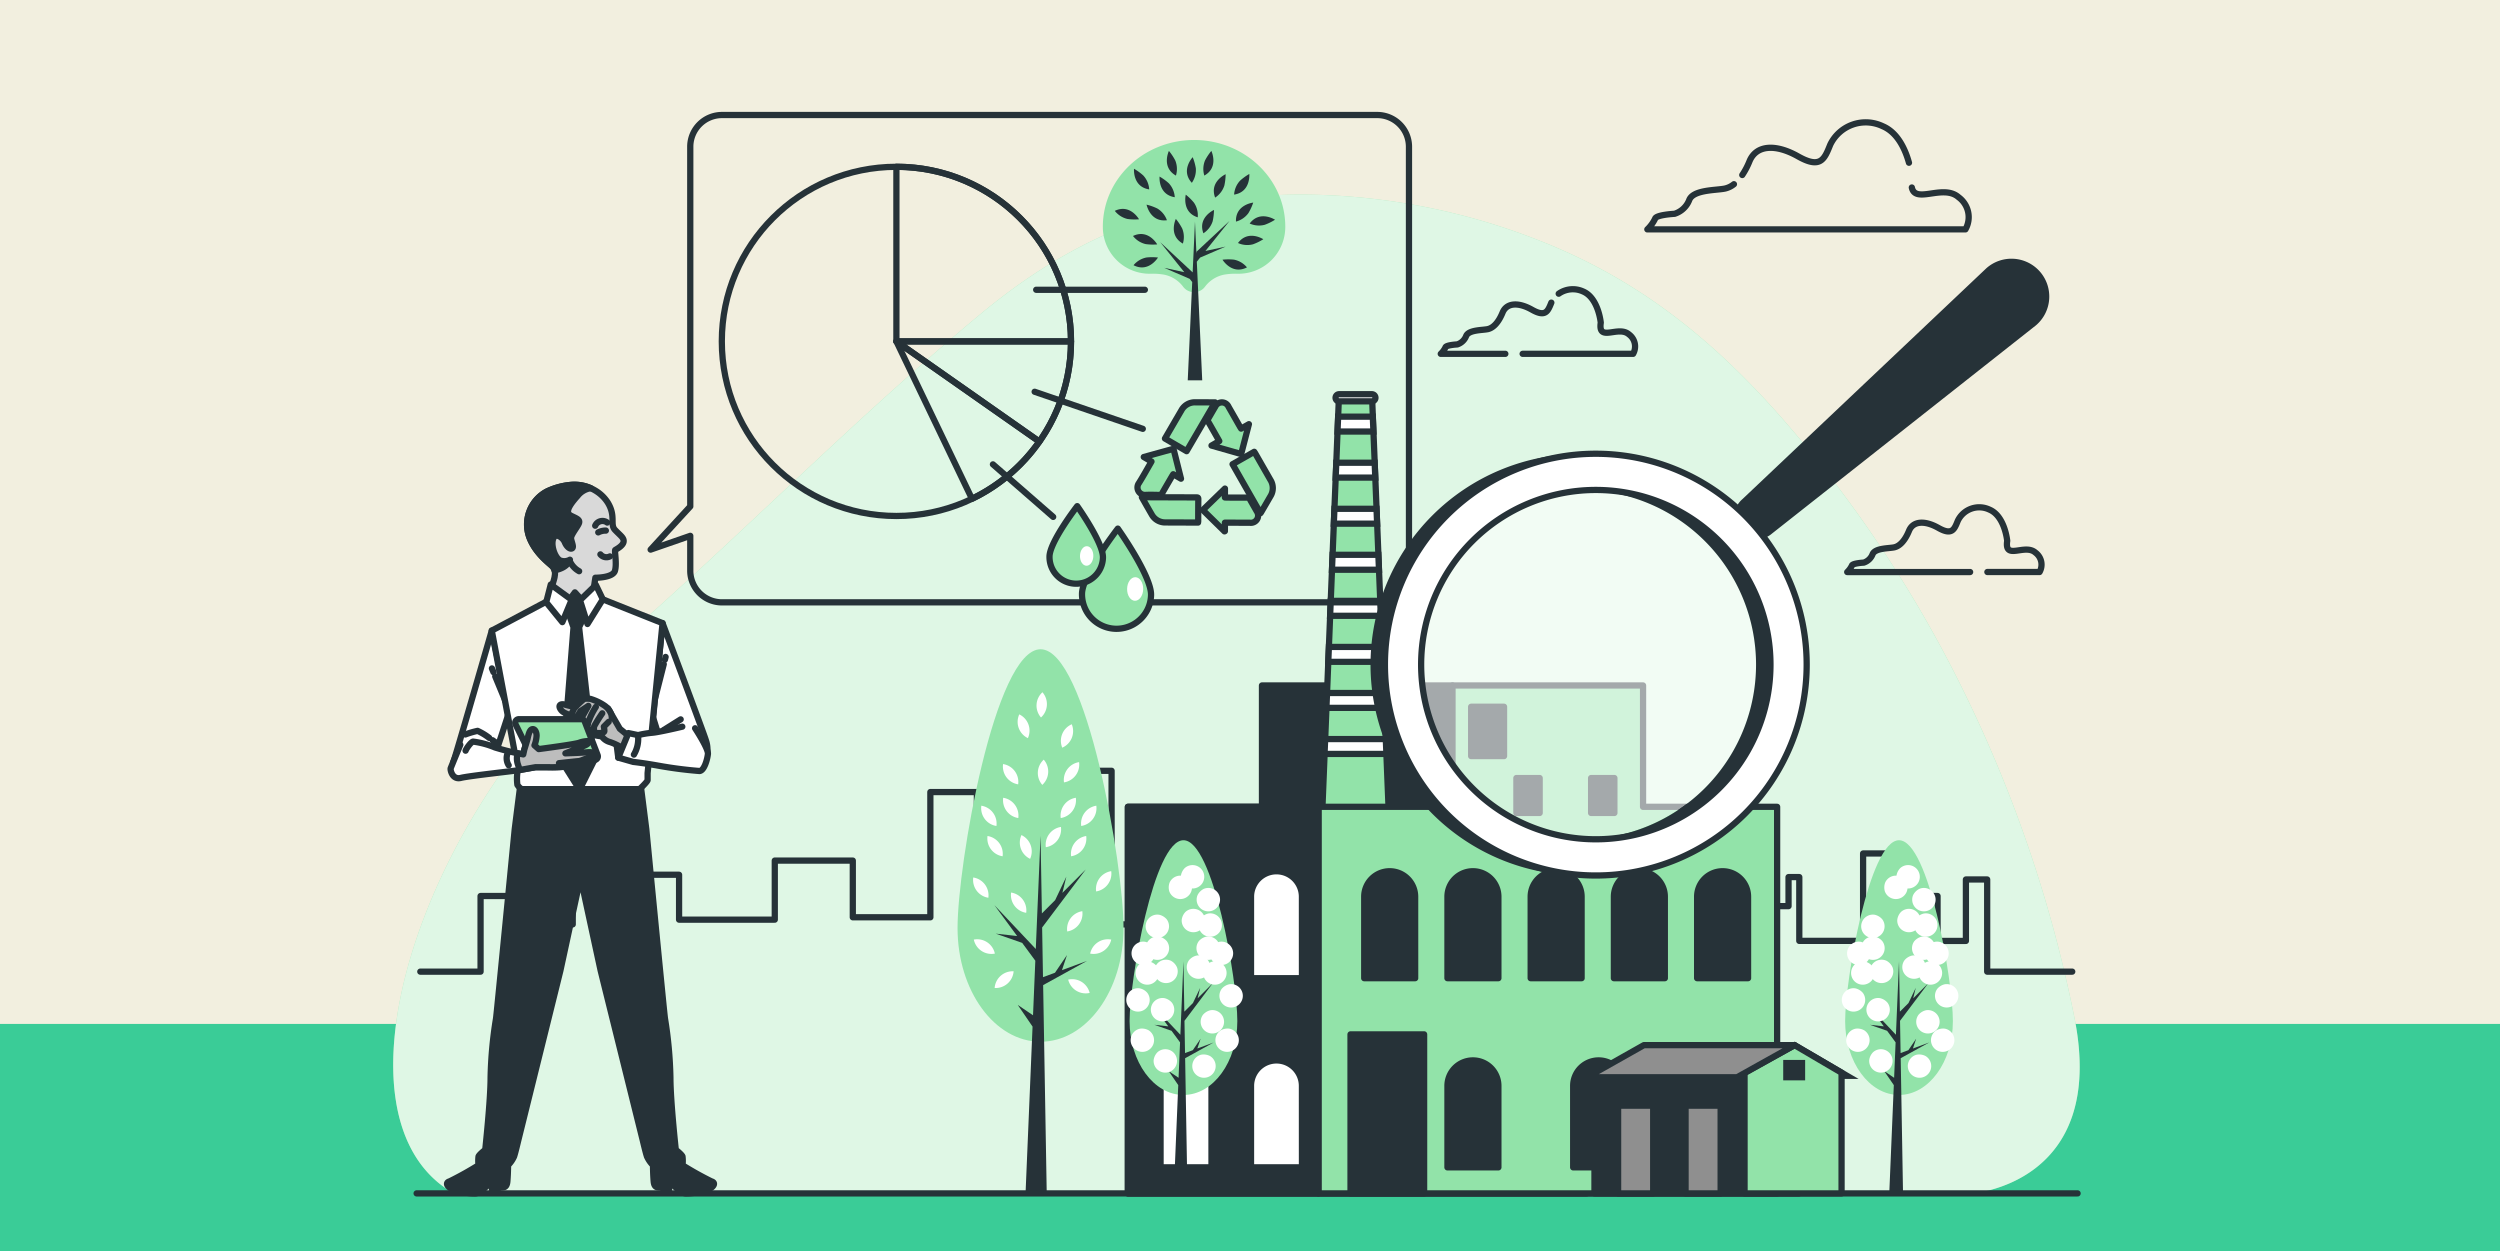 <svg xmlns="http://www.w3.org/2000/svg" xmlns:xlink="http://www.w3.org/1999/xlink" width="399.668" height="200" viewBox="0 0 399.668 200">
  <defs>
    <clipPath id="clip-path">
      <path id="Trazado_887832" data-name="Trazado 887832" d="M79.957,181.375a6.447,6.447,0,0,1,4.086.865,5.975,5.975,0,0,1,2.041,1.966c1.322,2.2.288,3.45,1.141,4.348s1.5,1.282,1.365,1.931-1.171,1.161-1.325,1.272.289,2.212-.054,3.339-3.127,1.1-3.127,1.1-.318,2.058-.395,2.733.559,5.868-2.258,4.269-4.439-3.181-4.609-3.855.728-2.767.763-3.424a1.835,1.835,0,0,0-.272-1.427c-.333-.462-2.663-1.958-3.737-4.649a5.965,5.965,0,0,1,2.773-7.445A11.136,11.136,0,0,1,79.957,181.375Z" transform="translate(-73.171 -181.331)"/>
    </clipPath>
  </defs>
  <g id="Grupo_1118508" data-name="Grupo 1118508" transform="translate(-180.332 -4625)">
    <rect id="Rectángulo_402012" data-name="Rectángulo 402012" width="399.668" height="200" transform="translate(180.332 4625)" fill="#f2efdf"/>
    <rect id="Rectángulo_402030" data-name="Rectángulo 402030" width="399.668" height="36.308" transform="translate(180.332 4788.692)" fill="#3acc97"/>
    <g id="_23506586_6766929" data-name="23506586_6766929" transform="translate(226.676 4618.511)">
      <g id="Background_Simple" transform="translate(16.518 37.601)">
        <g id="Grupo_1117092" data-name="Grupo 1117092">
          <path id="Trazado_887685" data-name="Trazado 887685" d="M267.022,136.823a199.65,199.65,0,0,0-28.538-42.578c-12-13.642-24.224-22.864-40-28.832a104.684,104.684,0,0,0-33.012-6.783c-20.81-.8-37.976,4.829-55.071,19.029C92.073,92.883,74.974,110.111,57.114,126.1q-2.8,2.5-5.617,4.966c-31.149,27.159-46.279,75.4-25.216,87.2H268.656s22.047-1.323,16.613-28.232A213.613,213.613,0,0,0,267.022,136.823Z" transform="translate(-16.518 -58.556)" fill="#92e3a9"/>
          <path id="Trazado_887686" data-name="Trazado 887686" d="M267.022,136.823a199.65,199.65,0,0,0-28.538-42.578c-12-13.642-24.224-22.864-40-28.832a104.684,104.684,0,0,0-33.012-6.783c-20.81-.8-37.976,4.829-55.071,19.029C92.073,92.883,74.974,110.111,57.114,126.1q-2.8,2.5-5.617,4.966c-31.149,27.159-46.279,75.4-25.216,87.2H268.656s22.047-1.323,16.613-28.232A213.613,213.613,0,0,0,267.022,136.823Z" transform="translate(-16.518 -58.556)" fill="#fff" opacity="0.7"/>
        </g>
      </g>
      <g id="Floor" transform="translate(20.26 197.273)">
        <line id="Línea_4204" data-name="Línea 4204" x1="265.533" fill="none" stroke="#263238" stroke-linecap="round" stroke-linejoin="round" stroke-miterlimit="10" stroke-width="1"/>
      </g>
      <g id="Buildings" transform="translate(20.848 129.711)">
        <path id="Trazado_887687" data-name="Trazado 887687" d="M27.98,334.474h9.635v-12.09h7.368v4.534H52.35v-7.934h17v7.178h15.3v-9.445H97.122v9.067h12.4V305.761h7.439v8.312h6.234V302.361h15.3v24.557h20.4V310.673h13.035v9.445h11.335V307.65H203.1v13.6h10.2v-7.934h7.934v5.289h7.934v-6.423h4.534v-6.423h6.8V324h6.214v-4.643h1.72v10.2h10.2V315.584h7.368v6.8h4.534v7.178h4.534V319.74h3.4v14.734h13.6" transform="translate(-27.98 -302.361)" fill="none" stroke="#263238" stroke-linecap="round" stroke-linejoin="round" stroke-miterlimit="10" stroke-width="1"/>
      </g>
      <g id="Factory" transform="translate(133.969 69.509)">
        <g id="Grupo_1117098" data-name="Grupo 1117098" transform="translate(0 0)">
          <path id="Trazado_887688" data-name="Trazado 887688" d="M379.293,285.656v-19.4H348.832v19.4H327.4v61.8h73.331v-61.8Z" transform="translate(-327.397 -219.692)" fill="#263238" stroke="#263238" stroke-linecap="round" stroke-linejoin="round" stroke-miterlimit="10" stroke-width="1"/>
          <g id="Grupo_1117094" data-name="Grupo 1117094" transform="translate(31.081)">
            <path id="Trazado_887689" data-name="Trazado 887689" d="M417.622,144.492h-5.306l-2.653,66.049h10.611Z" transform="translate(-409.664 -143.934)" fill="#92e3a9" stroke="#263238" stroke-miterlimit="10" stroke-width="1"/>
            <path id="Trazado_887690" data-name="Trazado 887690" d="M421.076,144.153h-5.237a.57.57,0,0,1-.569-.569h0a.569.569,0,0,1,.569-.569h5.237a.569.569,0,0,1,.569.569h0A.569.569,0,0,1,421.076,144.153Z" transform="translate(-413.151 -143.014)" fill="#fff" stroke="#263238" stroke-miterlimit="10" stroke-width="1"/>
            <g id="Grupo_1117093" data-name="Grupo 1117093" transform="translate(0.365 3.59)">
              <path id="Trazado_887691" data-name="Trazado 887691" d="M416.207,152.517l-.1,2.382h5.74l-.1-2.382Z" transform="translate(-414.041 -152.517)" fill="#fff" stroke="#263238" stroke-miterlimit="10" stroke-width="1"/>
              <path id="Trazado_887692" data-name="Trazado 887692" d="M420.512,291.319l-.1-2.382h-9.689l-.1,2.382Z" transform="translate(-410.631 -237.397)" fill="#fff" stroke="#263238" stroke-miterlimit="10" stroke-width="1"/>
              <path id="Trazado_887693" data-name="Trazado 887693" d="M412.293,249.96l-.1,2.382h8.7l-.1-2.382Z" transform="translate(-411.605 -213.146)" fill="#fff" stroke="#263238" stroke-miterlimit="10" stroke-width="1"/>
              <path id="Trazado_887694" data-name="Trazado 887694" d="M411.51,269.448l-.1,2.382H420.7l-.1-2.382Z" transform="translate(-411.118 -225.271)" fill="#fff" stroke="#263238" stroke-miterlimit="10" stroke-width="1"/>
              <path id="Trazado_887695" data-name="Trazado 887695" d="M413.075,230.471l-.1,2.382h8.107l-.1-2.382Z" transform="translate(-412.092 -201.02)" fill="#fff" stroke="#263238" stroke-miterlimit="10" stroke-width="1"/>
              <path id="Trazado_887696" data-name="Trazado 887696" d="M415.424,172.005l-.1,2.382h6.332l-.1-2.382Z" transform="translate(-413.553 -164.642)" fill="#fff" stroke="#263238" stroke-miterlimit="10" stroke-width="1"/>
              <path id="Trazado_887697" data-name="Trazado 887697" d="M413.858,210.982l-.1,2.382h7.515l-.1-2.382Z" transform="translate(-412.579 -188.894)" fill="#fff" stroke="#263238" stroke-miterlimit="10" stroke-width="1"/>
              <path id="Trazado_887698" data-name="Trazado 887698" d="M414.641,191.494l-.1,2.382h6.923l-.1-2.382Z" transform="translate(-413.066 -176.768)" fill="#fff" stroke="#263238" stroke-miterlimit="10" stroke-width="1"/>
            </g>
          </g>
          <path id="Trazado_887699" data-name="Trazado 887699" d="M459.922,285.656v-19.4H429.46v19.4H408.026v61.8h73.33v-61.8Z" transform="translate(-377.564 -219.692)" fill="#92e3a9" stroke="#263238" stroke-linecap="round" stroke-linejoin="round" stroke-miterlimit="10" stroke-width="1"/>
          <path id="Trazado_887700" data-name="Trazado 887700" d="M435.544,361.969H427.4V348.946a4.071,4.071,0,0,1,4.071-4.071h0a4.071,4.071,0,0,1,4.071,4.071Z" transform="translate(-389.62 -268.611)" fill="#263238" stroke="#263238" stroke-linecap="round" stroke-linejoin="round" stroke-miterlimit="10" stroke-width="1"/>
          <path id="Trazado_887701" data-name="Trazado 887701" d="M470.76,361.969h-8.142V348.946a4.071,4.071,0,0,1,4.071-4.071h0a4.071,4.071,0,0,1,4.071,4.071v13.023Z" transform="translate(-411.531 -268.611)" fill="#263238" stroke="#263238" stroke-linecap="round" stroke-linejoin="round" stroke-miterlimit="10" stroke-width="1"/>
          <path id="Trazado_887702" data-name="Trazado 887702" d="M505.978,361.969h-8.142V348.946a4.071,4.071,0,0,1,4.071-4.071h0a4.071,4.071,0,0,1,4.071,4.071Z" transform="translate(-433.444 -268.611)" fill="#263238" stroke="#263238" stroke-linecap="round" stroke-linejoin="round" stroke-miterlimit="10" stroke-width="1"/>
          <path id="Trazado_887703" data-name="Trazado 887703" d="M541.194,361.969h-8.142V348.946a4.071,4.071,0,0,1,4.071-4.071h0a4.071,4.071,0,0,1,4.071,4.071Z" transform="translate(-455.355 -268.611)" fill="#263238" stroke="#263238" stroke-linecap="round" stroke-linejoin="round" stroke-miterlimit="10" stroke-width="1"/>
          <path id="Trazado_887704" data-name="Trazado 887704" d="M576.411,361.969h-8.142V348.946a4.071,4.071,0,0,1,4.071-4.071h0a4.071,4.071,0,0,1,4.071,4.071v13.023Z" transform="translate(-477.267 -268.611)" fill="#263238" stroke="#263238" stroke-linecap="round" stroke-linejoin="round" stroke-miterlimit="10" stroke-width="1"/>
          <path id="Trazado_887705" data-name="Trazado 887705" d="M470.76,442.017h-8.142V428.994a4.071,4.071,0,0,1,4.071-4.071h0a4.071,4.071,0,0,1,4.071,4.071v13.023Z" transform="translate(-411.531 -318.417)" fill="#263238" stroke="#263238" stroke-linecap="round" stroke-linejoin="round" stroke-miterlimit="10" stroke-width="1"/>
          <rect id="Rectángulo_410254" data-name="Rectángulo 410254" width="11.766" height="25.421" transform="translate(35.591 102.342)" fill="#263238" stroke="#263238" stroke-linecap="round" stroke-linejoin="round" stroke-miterlimit="10" stroke-width="1"/>
          <rect id="Rectángulo_410255" data-name="Rectángulo 410255" width="30.461" height="61.8" transform="translate(0 65.964)" fill="#263238" stroke="#263238" stroke-linecap="round" stroke-linejoin="round" stroke-miterlimit="10" stroke-width="1"/>
          <g id="Grupo_1117097" data-name="Grupo 1117097" transform="translate(71.186 104.064)">
            <path id="Trazado_887706" data-name="Trazado 887706" d="M523.959,442.017h-8.142V428.994a4.071,4.071,0,0,1,4.071-4.071h0a4.071,4.071,0,0,1,4.071,4.071v13.023Z" transform="translate(-515.817 -422.481)" fill="#263238" stroke="#263238" stroke-linecap="round" stroke-linejoin="round" stroke-miterlimit="10" stroke-width="1"/>
            <path id="Trazado_887707" data-name="Trazado 887707" d="M559.176,442.017h-8.142V428.994a4.071,4.071,0,0,1,4.071-4.071h0a4.071,4.071,0,0,1,4.071,4.071v13.023Z" transform="translate(-537.729 -422.481)" fill="#fff" stroke="#263238" stroke-linecap="round" stroke-linejoin="round" stroke-miterlimit="10" stroke-width="1"/>
            <path id="Trazado_887708" data-name="Trazado 887708" d="M594.393,442.017h-8.142V428.994a4.071,4.071,0,0,1,4.071-4.071h0a4.071,4.071,0,0,1,4.071,4.071v13.023Z" transform="translate(-559.641 -422.481)" fill="#fff" stroke="#263238" stroke-linecap="round" stroke-linejoin="round" stroke-miterlimit="10" stroke-width="1"/>
            <g id="Grupo_1117096" data-name="Grupo 1117096" transform="translate(2.211)">
              <g id="Grupo_1117095" data-name="Grupo 1117095" transform="translate(1.193)">
                <rect id="Rectángulo_410256" data-name="Rectángulo 410256" width="32.678" height="19.285" transform="translate(0 4.414)" fill="#263238" stroke="#263238" stroke-linecap="round" stroke-linejoin="round" stroke-miterlimit="10" stroke-width="1"/>
                <path id="Trazado_887709" data-name="Trazado 887709" d="M606.921,418.46l8.4,4.906H613.7l-8.344-4.172Z" transform="translate(-574.934 -418.46)" fill="#fff" stroke="#263238" stroke-miterlimit="10" stroke-width="1"/>
                <path id="Trazado_887710" data-name="Trazado 887710" d="M603.845,442.159H588.336V422.874l7.993-4.414,7.516,4.414Z" transform="translate(-564.342 -418.46)" fill="#92e3a9" stroke="#263238" stroke-linecap="round" stroke-linejoin="round" stroke-miterlimit="10" stroke-width="1"/>
              </g>
              <path id="Trazado_887711" data-name="Trazado 887711" d="M521.668,423.59h23.994l9.186-5.13H530.76Z" transform="translate(-521.668 -418.46)" fill="#8f8f8f" stroke="#263238" stroke-linecap="round" stroke-linejoin="round" stroke-miterlimit="10" stroke-width="1"/>
              <rect id="Rectángulo_410257" data-name="Rectángulo 410257" width="2.505" height="2.267" transform="translate(31.868 2.863)" fill="#263238" stroke="#263238" stroke-miterlimit="10" stroke-width="1"/>
            </g>
            <rect id="Rectángulo_410258" data-name="Rectángulo 410258" width="5.609" height="14.026" transform="translate(17.966 9.674)" fill="#8f8f8f" stroke="#263238" stroke-linecap="round" stroke-linejoin="round" stroke-miterlimit="10" stroke-width="1"/>
            <rect id="Rectángulo_410259" data-name="Rectángulo 410259" width="5.609" height="14.026" transform="translate(7.183 9.674)" fill="#8f8f8f" stroke="#263238" stroke-linecap="round" stroke-linejoin="round" stroke-miterlimit="10" stroke-width="1"/>
          </g>
          <rect id="Rectángulo_410260" data-name="Rectángulo 410260" width="5.259" height="7.889" transform="translate(54.876 49.966)" fill="#263238" stroke="#263238" stroke-linecap="round" stroke-linejoin="round" stroke-miterlimit="10" stroke-width="1"/>
          <rect id="Rectángulo_410261" data-name="Rectángulo 410261" width="3.722" height="5.584" transform="translate(62.108 61.362)" fill="#263238" stroke="#263238" stroke-linecap="round" stroke-linejoin="round" stroke-miterlimit="10" stroke-width="1"/>
          <rect id="Rectángulo_410262" data-name="Rectángulo 410262" width="3.722" height="5.584" transform="translate(74.053 61.362)" fill="#263238" stroke="#263238" stroke-linecap="round" stroke-linejoin="round" stroke-miterlimit="10" stroke-width="1"/>
          <path id="Trazado_887712" data-name="Trazado 887712" d="M349.361,361.969h-8.142V348.946a4.071,4.071,0,0,1,4.071-4.071h0a4.071,4.071,0,0,1,4.071,4.071Z" transform="translate(-335.997 -268.611)" fill="#fff" stroke="#263238" stroke-linecap="round" stroke-linejoin="round" stroke-miterlimit="10" stroke-width="1"/>
          <path id="Trazado_887713" data-name="Trazado 887713" d="M387.645,361.969H379.5V348.946a4.071,4.071,0,0,1,4.071-4.071h0a4.071,4.071,0,0,1,4.071,4.071Z" transform="translate(-359.817 -268.611)" fill="#fff" stroke="#263238" stroke-linecap="round" stroke-linejoin="round" stroke-miterlimit="10" stroke-width="1"/>
          <path id="Trazado_887714" data-name="Trazado 887714" d="M349.361,442.017h-8.142V428.994a4.071,4.071,0,0,1,4.071-4.071h0a4.071,4.071,0,0,1,4.071,4.071Z" transform="translate(-335.997 -318.417)" fill="#fff" stroke="#263238" stroke-linecap="round" stroke-linejoin="round" stroke-miterlimit="10" stroke-width="1"/>
          <path id="Trazado_887715" data-name="Trazado 887715" d="M387.645,442.017H379.5V428.994a4.071,4.071,0,0,1,4.071-4.071h0a4.071,4.071,0,0,1,4.071,4.071Z" transform="translate(-359.817 -318.417)" fill="#fff" stroke="#263238" stroke-linecap="round" stroke-linejoin="round" stroke-miterlimit="10" stroke-width="1"/>
        </g>
      </g>
      <g id="Trees" transform="translate(106.736 110.285)">
        <g id="Grupo_1117100" data-name="Grupo 1117100">
          <path id="Trazado_887716" data-name="Trazado 887716" d="M281.852,295.5c0,10.043-5.941,18.184-13.269,18.184s-13.269-8.141-13.269-18.184,5.941-44.559,13.269-44.559S281.852,285.458,281.852,295.5Z" transform="translate(-255.314 -250.942)" fill="#92e3a9"/>
          <path id="Trazado_887717" data-name="Trazado 887717" d="M285.73,349.857l-4.018,1.486.806-2.419-1.921,2.831-1.918.71-.137-7.943,6.98-9.274-3.741,3.741.633-2.6-1.79,3.758-2.121,2.121-.214-12.409-.761,18.1-6.615-7.01,3.634,4.939-3.426-.381,4.232,1.476,2.1,2.85-.367,8.726-2.439-1.656,2.364,3.461-1.121,26.669h3.388l-.574-33.3Z" transform="translate(-265.02 -300.044)" fill="#263238"/>
          <g id="Grupo_1117099" data-name="Grupo 1117099" transform="translate(2.503 6.872)">
            <path id="Trazado_887718" data-name="Trazado 887718" d="M305.769,329.963a2.883,2.883,0,0,1-2.413,3.241,2.883,2.883,0,0,1,2.413-3.241Z" transform="translate(-287.703 -306.981)" fill="#fff"/>
            <path id="Trazado_887719" data-name="Trazado 887719" d="M316.355,344.836a2.883,2.883,0,0,1-2.413,3.241,2.883,2.883,0,0,1,2.413-3.241Z" transform="translate(-294.29 -316.234)" fill="#fff"/>
            <path id="Trazado_887720" data-name="Trazado 887720" d="M314.8,373.75a2.883,2.883,0,0,1-3.364,2.24,2.883,2.883,0,0,1,3.364-2.24Z" transform="translate(-292.736 -334.208)" fill="#fff"/>
            <path id="Trazado_887721" data-name="Trazado 887721" d="M262.2,373.75a2.883,2.883,0,0,0,3.364,2.24,2.883,2.883,0,0,0-3.364-2.24Z" transform="translate(-262.102 -334.208)" fill="#fff"/>
            <path id="Trazado_887722" data-name="Trazado 887722" d="M304.124,361.774a2.883,2.883,0,0,1-2.413,3.241,2.883,2.883,0,0,1,2.413-3.241Z" transform="translate(-286.68 -326.773)" fill="#fff"/>
            <path id="Trazado_887723" data-name="Trazado 887723" d="M301.381,313.783a2.883,2.883,0,0,1-2.413,3.241,2.883,2.883,0,0,1,2.413-3.241Z" transform="translate(-284.973 -296.913)" fill="#fff"/>
            <path id="Trazado_887724" data-name="Trazado 887724" d="M295.074,326.124a2.883,2.883,0,0,1-2.413,3.241,2.883,2.883,0,0,1,2.413-3.241Z" transform="translate(-281.049 -304.592)" fill="#fff"/>
            <path id="Trazado_887725" data-name="Trazado 887725" d="M310.047,317.139a2.883,2.883,0,0,1-2.413,3.241,2.883,2.883,0,0,1,2.413-3.241Z" transform="translate(-290.365 -299.001)" fill="#fff"/>
            <path id="Trazado_887726" data-name="Trazado 887726" d="M265.365,317.139a2.883,2.883,0,0,0,2.413,3.241,2.883,2.883,0,0,0-2.413-3.241Z" transform="translate(-264.065 -299.001)" fill="#fff"/>
            <path id="Trazado_887727" data-name="Trazado 887727" d="M302.752,298.7a2.883,2.883,0,0,1-2.413,3.241,2.883,2.883,0,0,1,2.413-3.241Z" transform="translate(-285.826 -287.529)" fill="#fff"/>
            <path id="Trazado_887728" data-name="Trazado 887728" d="M300.823,282.679a2.883,2.883,0,0,1-1.521,3.743,2.883,2.883,0,0,1,1.521-3.743Z" transform="translate(-285.067 -277.561)" fill="#fff"/>
            <path id="Trazado_887729" data-name="Trazado 887729" d="M281.041,278.492a2.883,2.883,0,0,1,1.378,3.8,2.882,2.882,0,0,1-1.378-3.8Z" transform="translate(-273.676 -274.955)" fill="#fff"/>
            <path id="Trazado_887730" data-name="Trazado 887730" d="M290.233,297.651a2.882,2.882,0,0,1-.232,4.034,2.882,2.882,0,0,1,.232-4.034Z" transform="translate(-278.955 -286.876)" fill="#fff"/>
            <path id="Trazado_887731" data-name="Trazado 887731" d="M289.684,269.131a2.882,2.882,0,0,1-.232,4.034,2.882,2.882,0,0,1,.232-4.034Z" transform="translate(-278.614 -269.131)" fill="#fff"/>
            <path id="Trazado_887732" data-name="Trazado 887732" d="M267.98,329.963a2.883,2.883,0,0,0,2.413,3.241,2.883,2.883,0,0,0-2.413-3.241Z" transform="translate(-265.692 -306.981)" fill="#fff"/>
            <path id="Trazado_887733" data-name="Trazado 887733" d="M261.947,347.514a2.883,2.883,0,0,0,2.413,3.241,2.883,2.883,0,0,0-2.413-3.241Z" transform="translate(-261.938 -317.901)" fill="#fff"/>
            <path id="Trazado_887734" data-name="Trazado 887734" d="M277.962,353.886a2.883,2.883,0,0,0,2.413,3.241,2.883,2.883,0,0,0-2.413-3.241Z" transform="translate(-271.903 -321.865)" fill="#fff"/>
            <path id="Trazado_887735" data-name="Trazado 887735" d="M281.968,329.567a2.882,2.882,0,0,0,1.384,3.8,2.882,2.882,0,0,0-1.384-3.8Z" transform="translate(-274.255 -306.734)" fill="#fff"/>
            <path id="Trazado_887736" data-name="Trazado 887736" d="M271.015,389.88a2.883,2.883,0,0,0,3.032-2.671,2.883,2.883,0,0,0-3.032,2.671Z" transform="translate(-267.586 -342.599)" fill="#fff"/>
            <path id="Trazado_887737" data-name="Trazado 887737" d="M302.13,390.661a2.883,2.883,0,0,0,3.433,2.13,2.883,2.883,0,0,0-3.433-2.13Z" transform="translate(-286.946 -344.72)" fill="#fff"/>
            <path id="Trazado_887738" data-name="Trazado 887738" d="M274.617,313.783a2.883,2.883,0,0,0,2.413,3.241,2.883,2.883,0,0,0-2.413-3.241Z" transform="translate(-269.822 -296.913)" fill="#fff"/>
            <path id="Trazado_887739" data-name="Trazado 887739" d="M274.562,299.523a2.883,2.883,0,0,0,2.413,3.241,2.883,2.883,0,0,0-2.413-3.241Z" transform="translate(-269.787 -288.041)" fill="#fff"/>
          </g>
        </g>
        <g id="Grupo_1117102" data-name="Grupo 1117102" transform="translate(27.504 30.529)">
          <path id="Trazado_887740" data-name="Trazado 887740" d="M345.338,360.669c0,6.518-3.856,11.8-8.612,11.8s-8.612-5.284-8.612-11.8,3.856-28.921,8.612-28.921S345.338,354.151,345.338,360.669Z" transform="translate(-328.113 -331.748)" fill="#92e3a9"/>
          <path id="Trazado_887741" data-name="Trazado 887741" d="M347.854,395.948l-2.608.965.523-1.569-1.247,1.837-1.245.46-.089-5.155,4.531-6.019-2.428,2.428.411-1.688-1.161,2.439-1.377,1.377-.139-8.054-.493,11.746-4.294-4.55,2.359,3.206-2.224-.247,2.747.958,1.361,1.85-.238,5.664-1.583-1.074,1.534,2.246-.727,17.309h2.2l-.373-21.613Z" transform="translate(-334.413 -363.618)" fill="#263238"/>
          <g id="Grupo_1117101" data-name="Grupo 1117101" transform="translate(1.624 4.46)">
            <path id="Trazado_887742" data-name="Trazado 887742" d="M360.861,383.036a1.871,1.871,0,1,1-1.214.731A2.2,2.2,0,0,1,360.861,383.036Z" transform="translate(-349.135 -368.12)" fill="#fff"/>
            <path id="Trazado_887743" data-name="Trazado 887743" d="M367.731,392.69a1.871,1.871,0,1,1-1.214.731A2.2,2.2,0,0,1,367.731,392.69Z" transform="translate(-353.409 -374.126)" fill="#fff"/>
            <path id="Trazado_887744" data-name="Trazado 887744" d="M366.723,411.457a1.872,1.872,0,1,1-1.389.281A2.2,2.2,0,0,1,366.723,411.457Z" transform="translate(-352.402 -385.793)" fill="#fff"/>
            <path id="Trazado_887745" data-name="Trazado 887745" d="M332.584,411.457a1.872,1.872,0,1,0,1.389.281A2.2,2.2,0,0,0,332.584,411.457Z" transform="translate(-332.519 -385.793)" fill="#fff"/>
            <path id="Trazado_887746" data-name="Trazado 887746" d="M359.793,403.683a1.871,1.871,0,1,1-1.214.731A2.2,2.2,0,0,1,359.793,403.683Z" transform="translate(-348.47 -380.966)" fill="#fff"/>
            <path id="Trazado_887747" data-name="Trazado 887747" d="M358.013,372.535a1.871,1.871,0,1,1-1.214.731A2.2,2.2,0,0,1,358.013,372.535Z" transform="translate(-347.363 -361.586)" fill="#fff"/>
            <path id="Trazado_887748" data-name="Trazado 887748" d="M353.919,380.545a1.871,1.871,0,1,1-1.214.731A2.2,2.2,0,0,1,353.919,380.545Z" transform="translate(-344.816 -366.57)" fill="#fff"/>
            <path id="Trazado_887749" data-name="Trazado 887749" d="M363.638,374.713a1.871,1.871,0,1,1-1.214.731A2.2,2.2,0,0,1,363.638,374.713Z" transform="translate(-350.863 -362.941)" fill="#fff"/>
            <path id="Trazado_887750" data-name="Trazado 887750" d="M334.637,374.713a1.871,1.871,0,1,0,1.214.731A2.2,2.2,0,0,0,334.637,374.713Z" transform="translate(-333.793 -362.941)" fill="#fff"/>
            <path id="Trazado_887751" data-name="Trazado 887751" d="M358.9,362.746a1.871,1.871,0,1,1-1.214.731A2.2,2.2,0,0,1,358.9,362.746Z" transform="translate(-347.917 -355.495)" fill="#fff"/>
            <path id="Trazado_887752" data-name="Trazado 887752" d="M357.65,352.347a1.871,1.871,0,1,1-.991,1.013A2.2,2.2,0,0,1,357.65,352.347Z" transform="translate(-347.424 -349.025)" fill="#fff"/>
            <path id="Trazado_887753" data-name="Trazado 887753" d="M344.812,349.63a1.871,1.871,0,1,1-.057,1.416A2.2,2.2,0,0,1,344.812,349.63Z" transform="translate(-340.032 -347.334)" fill="#fff"/>
            <path id="Trazado_887754" data-name="Trazado 887754" d="M350.777,362.065a1.871,1.871,0,1,1-.611,1.278A2.2,2.2,0,0,1,350.777,362.065Z" transform="translate(-343.457 -355.072)" fill="#fff"/>
            <path id="Trazado_887755" data-name="Trazado 887755" d="M350.421,343.554a1.871,1.871,0,1,1-.611,1.278A2.2,2.2,0,0,1,350.421,343.554Z" transform="translate(-343.236 -343.554)" fill="#fff"/>
            <path id="Trazado_887756" data-name="Trazado 887756" d="M336.335,383.036a1.871,1.871,0,1,0,1.214.731A2.2,2.2,0,0,0,336.335,383.036Z" transform="translate(-334.849 -368.12)" fill="#fff"/>
            <path id="Trazado_887757" data-name="Trazado 887757" d="M332.419,394.428a1.871,1.871,0,1,0,1.214.731A2.2,2.2,0,0,0,332.419,394.428Z" transform="translate(-332.413 -375.208)" fill="#fff"/>
            <path id="Trazado_887758" data-name="Trazado 887758" d="M342.813,398.564a1.871,1.871,0,1,0,1.214.731A2.2,2.2,0,0,0,342.813,398.564Z" transform="translate(-338.88 -377.781)" fill="#fff"/>
            <path id="Trazado_887759" data-name="Trazado 887759" d="M345.413,382.78a1.871,1.871,0,1,0,.953,1.048A2.2,2.2,0,0,0,345.413,382.78Z" transform="translate(-340.407 -367.96)" fill="#fff"/>
            <path id="Trazado_887760" data-name="Trazado 887760" d="M338.3,421.925a1.871,1.871,0,1,0,.629-1.269A2.2,2.2,0,0,0,338.3,421.925Z" transform="translate(-336.078 -391.238)" fill="#fff"/>
            <path id="Trazado_887761" data-name="Trazado 887761" d="M358.5,422.433a1.871,1.871,0,1,0,1.4.236A2.2,2.2,0,0,0,358.5,422.433Z" transform="translate(-348.644 -392.615)" fill="#fff"/>
            <path id="Trazado_887762" data-name="Trazado 887762" d="M340.641,372.535a1.871,1.871,0,1,0,1.214.731A2.2,2.2,0,0,0,340.641,372.535Z" transform="translate(-337.529 -361.586)" fill="#fff"/>
            <path id="Trazado_887763" data-name="Trazado 887763" d="M340.605,363.28a1.871,1.871,0,1,0,1.214.731A2.2,2.2,0,0,0,340.605,363.28Z" transform="translate(-337.507 -355.827)" fill="#fff"/>
          </g>
        </g>
        <g id="Grupo_1117104" data-name="Grupo 1117104" transform="translate(141.897 30.529)">
          <path id="Trazado_887764" data-name="Trazado 887764" d="M648.124,360.669c0,6.518-3.856,11.8-8.612,11.8s-8.612-5.284-8.612-11.8,3.856-28.921,8.612-28.921S648.124,354.151,648.124,360.669Z" transform="translate(-630.899 -331.748)" fill="#92e3a9"/>
          <path id="Trazado_887765" data-name="Trazado 887765" d="M650.641,395.948l-2.608.965.523-1.569-1.247,1.837-1.244.46-.089-5.155,4.531-6.019-2.428,2.428.411-1.688-1.161,2.439-1.377,1.377-.139-8.054-.493,11.746-4.293-4.55,2.358,3.206-2.224-.247,2.747.958,1.36,1.85-.238,5.664-1.583-1.074,1.534,2.246-.727,17.309h2.2l-.372-21.613Z" transform="translate(-637.199 -363.618)" fill="#263238"/>
          <g id="Grupo_1117103" data-name="Grupo 1117103" transform="translate(1.624 4.46)">
            <path id="Trazado_887766" data-name="Trazado 887766" d="M663.647,383.036a1.871,1.871,0,1,1-1.213.731A2.2,2.2,0,0,1,663.647,383.036Z" transform="translate(-651.921 -368.12)" fill="#fff"/>
            <path id="Trazado_887767" data-name="Trazado 887767" d="M670.518,392.69a1.871,1.871,0,1,1-1.213.731A2.2,2.2,0,0,1,670.518,392.69Z" transform="translate(-656.196 -374.126)" fill="#fff"/>
            <path id="Trazado_887768" data-name="Trazado 887768" d="M669.509,411.457a1.872,1.872,0,1,1-1.389.281A2.2,2.2,0,0,1,669.509,411.457Z" transform="translate(-655.188 -385.792)" fill="#fff"/>
            <path id="Trazado_887769" data-name="Trazado 887769" d="M635.37,411.457a1.872,1.872,0,1,0,1.389.281A2.2,2.2,0,0,0,635.37,411.457Z" transform="translate(-635.305 -385.792)" fill="#fff"/>
            <path id="Trazado_887770" data-name="Trazado 887770" d="M662.579,403.683a1.871,1.871,0,1,1-1.213.731A2.2,2.2,0,0,1,662.579,403.683Z" transform="translate(-651.256 -380.966)" fill="#fff"/>
            <path id="Trazado_887771" data-name="Trazado 887771" d="M660.8,372.535a1.871,1.871,0,1,1-1.213.731A2.2,2.2,0,0,1,660.8,372.535Z" transform="translate(-650.149 -361.586)" fill="#fff"/>
            <path id="Trazado_887772" data-name="Trazado 887772" d="M656.7,380.545a1.871,1.871,0,1,1-1.213.731A2.2,2.2,0,0,1,656.7,380.545Z" transform="translate(-647.602 -366.57)" fill="#fff"/>
            <path id="Trazado_887773" data-name="Trazado 887773" d="M666.424,374.713a1.871,1.871,0,1,1-1.213.731A2.2,2.2,0,0,1,666.424,374.713Z" transform="translate(-653.649 -362.941)" fill="#fff"/>
            <path id="Trazado_887774" data-name="Trazado 887774" d="M637.423,374.713a1.871,1.871,0,1,0,1.213.731A2.2,2.2,0,0,0,637.423,374.713Z" transform="translate(-636.579 -362.941)" fill="#fff"/>
            <path id="Trazado_887775" data-name="Trazado 887775" d="M661.689,362.746a1.871,1.871,0,1,1-1.213.731A2.2,2.2,0,0,1,661.689,362.746Z" transform="translate(-650.703 -355.495)" fill="#fff"/>
            <path id="Trazado_887776" data-name="Trazado 887776" d="M660.436,352.347a1.871,1.871,0,1,1-.991,1.013A2.2,2.2,0,0,1,660.436,352.347Z" transform="translate(-650.21 -349.025)" fill="#fff"/>
            <path id="Trazado_887777" data-name="Trazado 887777" d="M647.6,349.63a1.871,1.871,0,1,1-.057,1.416A2.2,2.2,0,0,1,647.6,349.63Z" transform="translate(-642.818 -347.334)" fill="#fff"/>
            <path id="Trazado_887778" data-name="Trazado 887778" d="M653.563,362.065a1.871,1.871,0,1,1-.611,1.278A2.2,2.2,0,0,1,653.563,362.065Z" transform="translate(-646.243 -355.072)" fill="#fff"/>
            <path id="Trazado_887779" data-name="Trazado 887779" d="M653.207,343.554a1.871,1.871,0,1,1-.611,1.278A2.2,2.2,0,0,1,653.207,343.554Z" transform="translate(-646.022 -343.554)" fill="#fff"/>
            <path id="Trazado_887780" data-name="Trazado 887780" d="M639.12,383.036a1.871,1.871,0,1,0,1.214.731A2.2,2.2,0,0,0,639.12,383.036Z" transform="translate(-637.635 -368.12)" fill="#fff"/>
            <path id="Trazado_887781" data-name="Trazado 887781" d="M635.2,394.428a1.871,1.871,0,1,0,1.213.731A2.2,2.2,0,0,0,635.2,394.428Z" transform="translate(-635.199 -375.208)" fill="#fff"/>
            <path id="Trazado_887782" data-name="Trazado 887782" d="M645.6,398.564a1.871,1.871,0,1,0,1.214.731A2.2,2.2,0,0,0,645.6,398.564Z" transform="translate(-641.666 -377.781)" fill="#fff"/>
            <path id="Trazado_887783" data-name="Trazado 887783" d="M648.2,382.78a1.871,1.871,0,1,0,.953,1.048A2.2,2.2,0,0,0,648.2,382.78Z" transform="translate(-643.193 -367.96)" fill="#fff"/>
            <path id="Trazado_887784" data-name="Trazado 887784" d="M641.09,421.925a1.871,1.871,0,1,0,.629-1.269A2.2,2.2,0,0,0,641.09,421.925Z" transform="translate(-638.864 -391.238)" fill="#fff"/>
            <path id="Trazado_887785" data-name="Trazado 887785" d="M661.285,422.433a1.871,1.871,0,1,0,1.4.236A2.2,2.2,0,0,0,661.285,422.433Z" transform="translate(-651.43 -392.615)" fill="#fff"/>
            <path id="Trazado_887786" data-name="Trazado 887786" d="M643.429,372.535a1.871,1.871,0,1,0,1.213.731A2.2,2.2,0,0,0,643.429,372.535Z" transform="translate(-640.316 -361.586)" fill="#fff"/>
            <path id="Trazado_887787" data-name="Trazado 887787" d="M643.393,363.28a1.871,1.871,0,1,0,1.213.731A2.2,2.2,0,0,0,643.393,363.28Z" transform="translate(-640.293 -355.827)" fill="#fff"/>
          </g>
        </g>
      </g>
      <g id="Clouds" transform="translate(183.981 26.083)">
        <g id="Grupo_1117106" data-name="Grupo 1117106">
          <g id="Grupo_1117105" data-name="Grupo 1117105" transform="translate(33.035)">
            <path id="Trazado_887788" data-name="Trazado 887788" d="M561.05,54.156a3.538,3.538,0,0,1-1.4.686c-1.4.311-5.132.156-5.754,1.866a3.716,3.716,0,0,1-2.333,2.177s-2.955.156-3.11.778a5.99,5.99,0,0,1-1.244,1.711h50.853a3.944,3.944,0,0,0-1.088-5.132c-2.449-2.177-6.923,1.122-7.482-1.561" transform="translate(-547.213 -44.3)" fill="none" stroke="#263238" stroke-linecap="round" stroke-linejoin="round" stroke-miterlimit="10" stroke-width="1"/>
            <path id="Trazado_887789" data-name="Trazado 887789" d="M614.027,34.491c-.568-2.045-1.762-4.806-4.188-5.833a6.29,6.29,0,0,0-8.4,2.955c-.933,2.333-1.555,3.888-5.132,1.866s-6.687-1.866-7.776.778a12.061,12.061,0,0,1-1.153,2.194" transform="translate(-572.205 -28.069)" fill="none" stroke="#263238" stroke-linecap="round" stroke-linejoin="round" stroke-miterlimit="10" stroke-width="1"/>
          </g>
          <path id="Trazado_887790" data-name="Trazado 887790" d="M494.44,108.921H512.1a2.385,2.385,0,0,0-.658-3.1c-1.693-1.5-4.985,1.317-4.515-1.881,0,0-.376-3.951-2.822-4.985a3.931,3.931,0,0,0-3.9.354" transform="translate(-481.343 -71.95)" fill="none" stroke="#263238" stroke-linecap="round" stroke-linejoin="round" stroke-miterlimit="10" stroke-width="1"/>
          <path id="Trazado_887791" data-name="Trazado 887791" d="M477.457,104.267c-.564,1.411-.941,2.351-3.1,1.129s-4.045-1.129-4.7.47-1.5,2.446-2.351,2.634-3.1.094-3.48,1.129a2.248,2.248,0,0,1-1.411,1.317s-1.787.094-1.881.47a3.62,3.62,0,0,1-.753,1.035H470.1" transform="translate(-459.774 -75.479)" fill="none" stroke="#263238" stroke-linecap="round" stroke-linejoin="round" stroke-miterlimit="10" stroke-width="1"/>
          <path id="Trazado_887792" data-name="Trazado 887792" d="M654.176,201.243h8.342a2.385,2.385,0,0,0-.659-3.1c-1.693-1.505-4.985,1.317-4.515-1.881,0,0-.376-3.951-2.822-4.985a3.8,3.8,0,0,0-5.079,1.787c-.564,1.411-.941,2.351-3.1,1.129s-4.045-1.129-4.7.47-1.505,2.446-2.351,2.634-3.1.094-3.48,1.129a2.248,2.248,0,0,1-1.411,1.317s-1.787.094-1.881.47a3.621,3.621,0,0,1-.753,1.035h19.646" transform="translate(-566.783 -129.392)" fill="none" stroke="#263238" stroke-linecap="round" stroke-linejoin="round" stroke-miterlimit="10" stroke-width="1"/>
        </g>
      </g>
      <g id="Speech_Bubble" transform="translate(57.671 24.877)">
        <path id="Trazado_887793" data-name="Trazado 887793" d="M241.547,24.877H136.915a5.075,5.075,0,0,0-5.133,5.014V87.452l-6.335,6.9,6.335-2.2v5.62a5.074,5.074,0,0,0,5.133,5.014H241.547a5.075,5.075,0,0,0,5.133-5.014V29.891A5.075,5.075,0,0,0,241.547,24.877Z" transform="translate(-125.446 -24.877)" fill="none" stroke="#263238" stroke-linecap="round" stroke-linejoin="round" stroke-miterlimit="10" stroke-width="1"/>
      </g>
      <g id="Icon_3" transform="translate(121.437 87.406)">
        <g id="Grupo_1117108" data-name="Grupo 1117108">
          <g id="Grupo_1117107" data-name="Grupo 1117107">
            <path id="Trazado_887794" data-name="Trazado 887794" d="M319.018,210.492a5.519,5.519,0,0,1-11.037-.216c.06-3.048,5.724-10.388,5.724-10.388S319.078,207.444,319.018,210.492Z" transform="translate(-302.784 -196.297)" fill="#92e3a9" stroke="#263238" stroke-linecap="round" stroke-linejoin="round" stroke-miterlimit="10" stroke-width="1"/>
            <path id="Trazado_887795" data-name="Trazado 887795" d="M302.771,198.593a4.273,4.273,0,1,1-8.545-.167c.046-2.359,4.431-8.042,4.431-8.042S302.817,196.234,302.771,198.593Z" transform="translate(-294.226 -190.384)" fill="#92e3a9" stroke="#263238" stroke-linecap="round" stroke-linejoin="round" stroke-miterlimit="10" stroke-width="1"/>
          </g>
          <path id="Trazado_887796" data-name="Trazado 887796" d="M329.633,222.356c-.02,1.042-.613,1.875-1.323,1.861s-1.269-.869-1.249-1.911.612-1.875,1.323-1.861S329.653,221.314,329.633,222.356Z" transform="translate(-314.655 -209.088)" fill="#fff"/>
          <path id="Trazado_887797" data-name="Trazado 887797" d="M309.264,208.913c-.017.863-.507,1.552-1.1,1.541s-1.051-.72-1.034-1.583.507-1.552,1.1-1.541S309.281,208.051,309.264,208.913Z" transform="translate(-302.257 -200.928)" fill="#fff"/>
        </g>
      </g>
      <g id="Icon_2" transform="translate(135.51 70.807)">
        <g id="LdiMUf_2_">
          <g id="Grupo_1117109" data-name="Grupo 1117109">
            <path id="Trazado_887798" data-name="Trazado 887798" d="M342.3,190.646h-.284q-2.437-.01-4.874-.019a2.447,2.447,0,0,1-2.253-1.278c-.525-.9-1.037-1.81-1.554-2.716-.012-.021-.015-.047-.012-.038q4.365.018,8.742.032c.2,0,.28.045.277.263-.014,1.179-.013,2.357-.018,3.536C342.326,190.491,342.313,190.556,342.3,190.646Z" transform="translate(-332.626 -171.426)" fill="#92e3a9" stroke="#263238" stroke-linecap="round" stroke-linejoin="round" stroke-miterlimit="10" stroke-width="1"/>
            <path id="Trazado_887799" data-name="Trazado 887799" d="M362.637,182.948c0,.512,0,.952-.006,1.418.122.007.22.016.317.017,1.086.005,2.171.014,3.257.009a.387.387,0,0,1,.4.224c.365.663.75,1.314,1.121,1.974a1.157,1.157,0,0,1-1.076,1.822q-1.868-.009-3.737-.014h-.28c0,.464,0,.912-.006,1.36l-.06.029-3.466-3.41Z" transform="translate(-348.663 -169.158)" fill="#92e3a9" stroke="#263238" stroke-linecap="round" stroke-linejoin="round" stroke-miterlimit="10" stroke-width="1"/>
            <path id="Trazado_887800" data-name="Trazado 887800" d="M337.224,166.118l1.2,4.778-1.233-.711c-.052.078-.1.15-.148.226-.554.951-1.111,1.9-1.658,2.857a.386.386,0,0,1-.395.228c-.74-.017-1.481-.037-2.22-.008a1.192,1.192,0,0,1-1.076-1.883c.662-1.053,1.261-2.144,1.886-3.22.041-.071.079-.144.127-.23l-1.231-.725Z" transform="translate(-331.477 -158.687)" fill="#92e3a9" stroke="#263238" stroke-linecap="round" stroke-linejoin="round" stroke-miterlimit="10" stroke-width="1"/>
            <path id="Trazado_887801" data-name="Trazado 887801" d="M343.085,152.238c.329-.565.64-1.1.953-1.639q.838-1.438,1.678-2.876a2.45,2.45,0,0,1,2.255-1.275c.968,0,1.936.007,2.9.011h.223l-4.552,7.8Z" transform="translate(-338.699 -146.448)" fill="#92e3a9" stroke="#263238" stroke-linecap="round" stroke-linejoin="round" stroke-miterlimit="10" stroke-width="1"/>
            <path id="Trazado_887802" data-name="Trazado 887802" d="M366.5,150.664l1.241-.705-1.237,4.769-4.738-1.35,1.241-.718c-.227-.4-.445-.786-.665-1.171-.379-.665-.754-1.331-1.142-1.99a.3.3,0,0,1,0-.345c.393-.666.773-1.34,1.171-2a1.158,1.158,0,0,1,2.117.021q.924,1.607,1.84,3.219C366.381,150.476,366.435,150.56,366.5,150.664Z" transform="translate(-349.937 -146.464)" fill="#92e3a9" stroke="#263238" stroke-linecap="round" stroke-linejoin="round" stroke-miterlimit="10" stroke-width="1"/>
            <path id="Trazado_887803" data-name="Trazado 887803" d="M371.687,169.372l3.466-1.983c.054.084.1.148.142.218q1.222,2.134,2.443,4.267a2.456,2.456,0,0,1,.009,2.61q-.751,1.3-1.509,2.594a1.249,1.249,0,0,1-.085.117C374.667,174.6,373.184,172,371.687,169.372Z" transform="translate(-356.495 -159.477)" fill="#92e3a9" stroke="#263238" stroke-linecap="round" stroke-linejoin="round" stroke-miterlimit="10" stroke-width="1"/>
          </g>
        </g>
      </g>
      <g id="Icon_1" transform="translate(129.964 28.868)">
        <g id="Grupo_1117111" data-name="Grupo 1117111" transform="translate(0 0)">
          <path id="Trazado_887804" data-name="Trazado 887804" d="M331.382,35.441c-8.057.013-14.584,6.216-14.584,13.867,0,.039,0,.077,0,.115a7.484,7.484,0,0,0,7.658,7.4,11.05,11.05,0,0,1,2.025.128,5.051,5.051,0,0,1,3.17,1.966,2.114,2.114,0,0,0,1.654.845h.153a2.114,2.114,0,0,0,1.654-.845,5.051,5.051,0,0,1,3.17-1.966,11.052,11.052,0,0,1,2.025-.128,7.484,7.484,0,0,0,7.658-7.4c0-.038,0-.076,0-.115C345.965,41.657,339.438,35.454,331.382,35.441Z" transform="translate(-316.798 -35.441)" fill="#92e3a9"/>
          <path id="Trazado_887805" data-name="Trazado 887805" d="M351.532,73.8l-3.226.7,3.849-4.8L346.9,74.6l-.032.34-.235-5.151-.371,8.136-5.183-4.832,3.849,4.8-3.226-.7,4.078,1.759.412.513-.717,15.72h2.317l-.865-18.966.529-.66Z" transform="translate(-331.904 -56.756)" fill="#263238"/>
          <g id="Grupo_1117110" data-name="Grupo 1117110" transform="translate(1.913 1.748)">
            <path id="Trazado_887806" data-name="Trazado 887806" d="M338.555,65.293a3.6,3.6,0,0,0-1.523-1.87A8.518,8.518,0,0,0,335.3,62.8S335.855,65.639,338.555,65.293Z" transform="translate(-330.224 -54.212)" fill="#263238"/>
            <path id="Trazado_887807" data-name="Trazado 887807" d="M343.22,54.22a3.6,3.6,0,0,0-.943-2.22,8.519,8.519,0,0,0-1.489-1.081S340.53,53.8,343.22,54.22Z" transform="translate(-333.634 -46.819)" fill="#263238"/>
            <path id="Trazado_887808" data-name="Trazado 887808" d="M371.343,87.245a3.6,3.6,0,0,0-2.071-1.236,8.523,8.523,0,0,0-1.84.006S368.924,88.494,371.343,87.245Z" transform="translate(-350.216 -68.626)" fill="#263238"/>
            <path id="Trazado_887809" data-name="Trazado 887809" d="M329.785,86.326a3.6,3.6,0,0,1,2.071-1.236,8.522,8.522,0,0,1,1.84.006S332.2,87.576,329.785,86.326Z" transform="translate(-326.792 -68.054)" fill="#263238"/>
            <path id="Trazado_887810" data-name="Trazado 887810" d="M332.407,50.92a3.6,3.6,0,0,0-.942-2.22,8.519,8.519,0,0,0-1.489-1.081S329.717,50.5,332.407,50.92Z" transform="translate(-326.906 -44.766)" fill="#263238"/>
            <path id="Trazado_887811" data-name="Trazado 887811" d="M372.346,53.12a3.6,3.6,0,0,1,.942-2.22,8.521,8.521,0,0,1,1.489-1.081S375.036,52.7,372.346,53.12Z" transform="translate(-353.273 -46.135)" fill="#263238"/>
            <path id="Trazado_887812" data-name="Trazado 887812" d="M353.164,46.82a3.6,3.6,0,0,0,.638-2.326,8.509,8.509,0,0,0-.5-1.771S351.314,44.822,353.164,46.82Z" transform="translate(-340.848 -41.72)" fill="#263238"/>
            <path id="Trazado_887813" data-name="Trazado 887813" d="M353.665,62.2a3.6,3.6,0,0,0-.6-2.335,8.509,8.509,0,0,0-1.313-1.289S351.066,61.387,353.665,62.2Z" transform="translate(-340.406 -51.584)" fill="#263238"/>
            <path id="Trazado_887814" data-name="Trazado 887814" d="M345.339,44.011a3.6,3.6,0,0,0-.106-2.409,8.494,8.494,0,0,0-1.017-1.534S342.966,42.676,345.339,44.011Z" transform="translate(-335.566 -40.068)" fill="#263238"/>
            <path id="Trazado_887815" data-name="Trazado 887815" d="M348.272,72.786a3.6,3.6,0,0,0-.106-2.409,8.536,8.536,0,0,0-1.017-1.534S345.9,71.451,348.272,72.786Z" transform="translate(-337.391 -57.972)" fill="#263238"/>
            <path id="Trazado_887816" data-name="Trazado 887816" d="M359.012,68.776a3.6,3.6,0,0,0,1.476-1.907,8.5,8.5,0,0,0,.215-1.827S358.064,66.224,359.012,68.776Z" transform="translate(-344.849 -55.607)" fill="#263238"/>
            <path id="Trazado_887817" data-name="Trazado 887817" d="M359.466,44.011a3.6,3.6,0,0,1,.106-2.409,8.49,8.49,0,0,1,1.017-1.534S361.839,42.676,359.466,44.011Z" transform="translate(-345.155 -40.068)" fill="#263238"/>
            <path id="Trazado_887818" data-name="Trazado 887818" d="M363.969,53.662a3.6,3.6,0,0,0,1.469-1.912,8.531,8.531,0,0,0,.209-1.828S363.011,51.113,363.969,53.662Z" transform="translate(-347.93 -46.199)" fill="#263238"/>
            <path id="Trazado_887819" data-name="Trazado 887819" d="M373.134,64.972a3.6,3.6,0,0,0,1.99-1.363,8.5,8.5,0,0,0,.765-1.674S373.013,62.252,373.134,64.972Z" transform="translate(-353.761 -53.674)" fill="#263238"/>
            <path id="Trazado_887820" data-name="Trazado 887820" d="M373.984,77.135a3.6,3.6,0,0,0,2.4.205,8.509,8.509,0,0,0,1.651-.811S375.613,74.954,373.984,77.135Z" transform="translate(-354.292 -62.412)" fill="#263238"/>
            <path id="Trazado_887821" data-name="Trazado 887821" d="M378.933,68.887a3.6,3.6,0,0,0,2.4.205,8.521,8.521,0,0,0,1.652-.811S380.562,66.706,378.933,68.887Z" transform="translate(-357.371 -57.28)" fill="#263238"/>
            <path id="Trazado_887822" data-name="Trazado 887822" d="M329.56,75.545a3.6,3.6,0,0,0,2.033,1.3,8.5,8.5,0,0,0,1.839.048S332.015,74.368,329.56,75.545Z" transform="translate(-326.652 -61.947)" fill="#263238"/>
            <path id="Trazado_887823" data-name="Trazado 887823" d="M321.862,64.915a3.6,3.6,0,0,0,2.033,1.3,8.5,8.5,0,0,0,1.839.048S324.317,63.738,321.862,64.915Z" transform="translate(-321.862 -55.333)" fill="#263238"/>
          </g>
        </g>
      </g>
      <g id="Chart" transform="translate(69.05 33.155)">
        <g id="Grupo_1117113" data-name="Grupo 1117113">
          <g id="Grupo_1117112" data-name="Grupo 1117112">
            <circle id="Elipse_11731" data-name="Elipse 11731" cx="27.911" cy="27.911" r="27.911" transform="translate(0 0)" fill="none" stroke="#263238" stroke-linecap="round" stroke-linejoin="round" stroke-miterlimit="10" stroke-width="1"/>
            <path id="Trazado_887824" data-name="Trazado 887824" d="M229.441,46.788V74.7h27.911A27.911,27.911,0,0,0,229.441,46.788Z" transform="translate(-201.53 -46.788)" fill="none" stroke="#263238" stroke-linecap="round" stroke-linejoin="round" stroke-miterlimit="10" stroke-width="1"/>
            <path id="Trazado_887825" data-name="Trazado 887825" d="M252.293,136.681a27.772,27.772,0,0,0,5.059-16.016H229.441Z" transform="translate(-201.53 -92.754)" fill="none" stroke="#263238" stroke-linecap="round" stroke-linejoin="round" stroke-miterlimit="10" stroke-width="1"/>
            <path id="Trazado_887826" data-name="Trazado 887826" d="M252.294,136.681l-22.852-16.016,12.081,25.167A28.027,28.027,0,0,0,252.294,136.681Z" transform="translate(-201.531 -92.754)" fill="none" stroke="#263238" stroke-linecap="round" stroke-linejoin="round" stroke-miterlimit="10" stroke-width="1"/>
          </g>
          <line id="Línea_4205" data-name="Línea 4205" x2="17.376" transform="translate(50.258 19.66)" fill="none" stroke="#263238" stroke-linecap="round" stroke-linejoin="round" stroke-miterlimit="10" stroke-width="1"/>
          <line id="Línea_4206" data-name="Línea 4206" x2="17.29" y2="5.928" transform="translate(50.012 35.963)" fill="none" stroke="#263238" stroke-linecap="round" stroke-linejoin="round" stroke-miterlimit="10" stroke-width="1"/>
          <line id="Línea_4207" data-name="Línea 4207" x2="9.633" y2="8.398" transform="translate(43.342 47.571)" fill="none" stroke="#263238" stroke-linecap="round" stroke-linejoin="round" stroke-miterlimit="10" stroke-width="1"/>
        </g>
      </g>
      <g id="Magnifying_Glass" transform="translate(172.757 47.892)">
        <g id="Grupo_1117115" data-name="Grupo 1117115">
          <g id="Grupo_1117114" data-name="Grupo 1117114" transform="translate(58.173)">
            <path id="Trazado_887827" data-name="Trazado 887827" d="M587.673,130.582a3.627,3.627,0,0,1-2.376-6.368L624.329,87.27a6.045,6.045,0,1,1,7.915,9.138l-42.2,33.289A3.614,3.614,0,0,1,587.673,130.582Z" transform="translate(-584.044 -85.794)" fill="#263238"/>
          </g>
          <circle id="Elipse_11732" data-name="Elipse 11732" cx="27.923" cy="27.923" r="27.923" transform="matrix(0.017, -1, 1, 0.017, 5.296, 92.284)" fill="#fff" opacity="0.58"/>
          <path id="Trazado_887828" data-name="Trazado 887828" d="M463.777,168.209a33.711,33.711,0,1,0,33.711,33.711A33.711,33.711,0,0,0,463.777,168.209Zm0,61.634A27.923,27.923,0,1,1,491.7,201.92,27.923,27.923,0,0,1,463.777,229.843Z" transform="translate(-430.066 -137.072)" fill="#263238"/>
          <path id="Trazado_887829" data-name="Trazado 887829" d="M469.876,168.209a33.711,33.711,0,1,0,33.711,33.711A33.711,33.711,0,0,0,469.876,168.209Zm0,61.634A27.923,27.923,0,1,1,497.8,201.92,27.923,27.923,0,0,1,469.876,229.843Z" transform="translate(-433.861 -137.072)" fill="#fff" stroke="#263238" stroke-linecap="round" stroke-linejoin="round" stroke-miterlimit="10" stroke-width="1"/>
        </g>
      </g>
      <g id="Character" transform="translate(25.122 83.986)">
        <g id="Grupo_1117128" data-name="Grupo 1117128" transform="translate(0)">
          <g id="Grupo_1117118" data-name="Grupo 1117118" transform="translate(12.8)">
            <g id="Grupo_1117117" data-name="Grupo 1117117" transform="translate(0)">
              <path id="Trazado_887830" data-name="Trazado 887830" d="M79.957,181.375a6.447,6.447,0,0,1,4.086.865,5.975,5.975,0,0,1,2.041,1.966c1.322,2.2.288,3.45,1.141,4.348s1.5,1.282,1.365,1.931-1.171,1.161-1.325,1.272.289,2.212-.054,3.339-3.127,1.1-3.127,1.1-.318,2.058-.395,2.733.559,5.868-2.258,4.269-4.439-3.181-4.609-3.855.728-2.767.763-3.424a1.835,1.835,0,0,0-.272-1.427c-.333-.462-2.663-1.958-3.737-4.649a5.965,5.965,0,0,1,2.773-7.445A11.136,11.136,0,0,1,79.957,181.375Z" transform="translate(-73.171 -181.331)" fill="#fff"/>
              <g id="Grupo_1117116" data-name="Grupo 1117116" clip-path="url(#clip-path)">
                <path id="Trazado_887831" data-name="Trazado 887831" d="M79.957,181.375a6.447,6.447,0,0,1,4.086.865,5.975,5.975,0,0,1,2.041,1.966c1.322,2.2.288,3.45,1.141,4.348s1.5,1.282,1.365,1.931-1.171,1.161-1.325,1.272.289,2.212-.054,3.339-3.127,1.1-3.127,1.1-.318,2.058-.395,2.733,1.85,3.768,2.02,5.434-1.461.434-4.278-1.165-4.439-3.181-4.609-3.855.728-2.767.763-3.424a1.835,1.835,0,0,0-.272-1.427c-.333-.462-2.663-1.958-3.737-4.649a5.965,5.965,0,0,1,2.773-7.445A11.132,11.132,0,0,1,79.957,181.375Z" transform="translate(-73.171 -181.331)" opacity="0.15"/>
              </g>
              <path id="Trazado_887833" data-name="Trazado 887833" d="M79.957,181.375a6.447,6.447,0,0,1,4.086.865,5.975,5.975,0,0,1,2.041,1.966c1.322,2.2.288,3.45,1.141,4.348s1.5,1.282,1.365,1.931-1.171,1.161-1.325,1.272.289,2.212-.054,3.339-3.127,1.1-3.127,1.1-.318,2.058-.395,2.733.559,5.868-2.258,4.269-4.439-3.181-4.609-3.855.728-2.767.763-3.424a1.835,1.835,0,0,0-.272-1.427c-.333-.462-2.663-1.958-3.737-4.649a5.965,5.965,0,0,1,2.773-7.445A11.136,11.136,0,0,1,79.957,181.375Z" transform="translate(-73.171 -181.331)" fill="none" stroke="#263238" stroke-linecap="round" stroke-linejoin="round" stroke-miterlimit="10" stroke-width="1"/>
            </g>
            <path id="Trazado_887834" data-name="Trazado 887834" d="M81.241,183.118a3.282,3.282,0,0,1,2.1-1.24,6.54,6.54,0,0,0-3.38-.5,11.142,11.142,0,0,0-3.609,1.021,5.965,5.965,0,0,0-2.773,7.445c1.074,2.691,3.4,4.188,3.737,4.649a1.434,1.434,0,0,1,.248.512c2.181-.4,2.452-1.688,2.452-1.688a1.866,1.866,0,0,1-1.478.144c-.8-.274-1.587-2.239-1.219-3.426s1.589-.238,1.878.488.87,1.188,1.178.966-.1-1-.178-1.563,1.112-1.929,1.283-2.493-.495-.744-1.306-1.163S79.557,184.978,81.241,183.118Z" transform="translate(-73.171 -181.331)" fill="#263238" stroke="#263238" stroke-linecap="round" stroke-linejoin="round" stroke-miterlimit="10" stroke-width="1"/>
            <path id="Trazado_887835" data-name="Trazado 887835" d="M91.189,213.478a3.443,3.443,0,0,0,1.51,1.675" transform="translate(-84.382 -201.333)" fill="none" stroke="#263238" stroke-linecap="round" stroke-linejoin="round" stroke-miterlimit="10" stroke-width="1"/>
            <path id="Trazado_887836" data-name="Trazado 887836" d="M104.5,200.725a2.512,2.512,0,0,0-1.215.286" transform="translate(-91.91 -193.397)" fill="none" stroke="#263238" stroke-linecap="round" stroke-linejoin="round" stroke-miterlimit="10" stroke-width="1"/>
            <path id="Trazado_887837" data-name="Trazado 887837" d="M103.911,196.907a1.266,1.266,0,0,0-1.925.5" transform="translate(-91.099 -190.862)" fill="none" stroke="#263238" stroke-linecap="round" stroke-linejoin="round" stroke-miterlimit="10" stroke-width="1"/>
            <path id="Trazado_887838" data-name="Trazado 887838" d="M105.714,211.118a1.247,1.247,0,0,1-1.524-.322" transform="translate(-92.471 -199.664)" fill="none" stroke="#263238" stroke-linecap="round" stroke-linejoin="round" stroke-miterlimit="10" stroke-width="1"/>
          </g>
          <path id="Trazado_887839" data-name="Trazado 887839" d="M81.546,370.812a51.5,51.5,0,0,1-4.611-2.574,5.878,5.878,0,0,0,0-1.394c-.107-.322-1.073-1.073-1.073-1.073S75,357.943,75,354.189a66.285,66.285,0,0,0-.858-9.331c-.107-.429-3-30.351-3-30.351l-.965-7.615-9.549.468-9.549-.468-.965,7.615s-2.9,29.922-3,30.351a66.274,66.274,0,0,0-.858,9.331c0,3.753-.858,11.583-.858,11.583s-.965.751-1.073,1.073a5.877,5.877,0,0,0,0,1.394,51.465,51.465,0,0,1-4.612,2.574c-.751.215-.429.858.429,1.287a10.9,10.9,0,0,0,3.647.643c.858,0,2.145-1.5,2.467-1.716s.215,1.073.215,1.073a3.3,3.3,0,0,0,1.18-.215c.429-.215,1.18.215,1.287-1.073s.107-2.574.107-2.574a4.672,4.672,0,0,0,.965-1.394c.215-.643.643-2.467.643-2.467l6.757-27.241,3.222-14.9,3.222,14.9,6.757,27.241s.429,1.823.643,2.467a4.672,4.672,0,0,0,.965,1.394s0,1.287.107,2.574.858.858,1.287,1.073a3.3,3.3,0,0,0,1.18.215s-.107-1.287.215-1.073,1.609,1.716,2.467,1.716a10.9,10.9,0,0,0,3.647-.643C81.975,371.67,82.3,371.027,81.546,370.812Z" transform="translate(-39.291 -259.455)" fill="#263238" stroke="#263238" stroke-linecap="round" stroke-linejoin="round" stroke-miterlimit="10" stroke-width="1"/>
          <g id="Grupo_1117120" data-name="Grupo 1117120" transform="translate(0.983 23.317)">
            <path id="Trazado_887840" data-name="Trazado 887840" d="M48.063,243.047s-5.887,20.476-6.143,20.988,1.28.256,2.73.512a5.139,5.139,0,0,0,3.754-1.28c.256-.427,2.389-7.081,2.389-7.081Z" transform="translate(-41.893 -243.047)" fill="#fff" stroke="#263238" stroke-linecap="round" stroke-linejoin="round" stroke-miterlimit="10" stroke-width="1"/>
            <g id="Grupo_1117119" data-name="Grupo 1117119" transform="translate(1.948 6.044)">
              <line id="Línea_4208" data-name="Línea 4208" x1="0.245" y1="0.593" transform="translate(4.245)" fill="#fff" stroke="#263238" stroke-linecap="round" stroke-linejoin="round" stroke-miterlimit="10" stroke-width="1"/>
              <line id="Línea_4209" data-name="Línea 4209" x1="1.648" y1="3.988" transform="translate(4.772 1.275)" fill="#fff" stroke="#263238" stroke-linecap="round" stroke-linejoin="round" stroke-miterlimit="10" stroke-width="1"/>
              <path id="Trazado_887841" data-name="Trazado 887841" d="M58.566,289.44c.28.2.467.335.467.335" transform="translate(-54.214 -277.957)" fill="#fff" stroke="#263238" stroke-linecap="round" stroke-linejoin="round" stroke-miterlimit="10" stroke-width="1"/>
              <path id="Trazado_887842" data-name="Trazado 887842" d="M47.048,286.042A14,14,0,0,1,49,285.468a9.269,9.269,0,0,1,1.858,1.121" transform="translate(-47.048 -275.485)" fill="#fff" stroke="#263238" stroke-linecap="round" stroke-linejoin="round" stroke-miterlimit="10" stroke-width="1"/>
            </g>
          </g>
          <g id="Grupo_1117122" data-name="Grupo 1117122" transform="translate(32.918 22.122)">
            <path id="Trazado_887843" data-name="Trazado 887843" d="M127.958,239.886s6.74,18,6.91,18.684a4.556,4.556,0,0,1,.256,1.877c-.085.768-1.28,1.28-1.536,1.28s-2.133-1.194-2.9-1.536-3.072-1.45-3.072-1.45l-1.194-3.839Z" transform="translate(-126.422 -239.886)" fill="#fff" stroke="#263238" stroke-linecap="round" stroke-linejoin="round" stroke-miterlimit="10" stroke-width="1"/>
            <g id="Grupo_1117121" data-name="Grupo 1117121" transform="translate(0.304 5.403)">
              <line id="Línea_4210" data-name="Línea 4210" y1="0.44" x2="0.112" transform="translate(1.609)" fill="#fff" stroke="#263238" stroke-linecap="round" stroke-linejoin="round" stroke-miterlimit="10" stroke-width="1"/>
              <line id="Línea_4211" data-name="Línea 4211" y1="5.614" x2="1.427" transform="translate(0 1.155)" fill="#fff" stroke="#263238" stroke-linecap="round" stroke-linejoin="round" stroke-miterlimit="10" stroke-width="1"/>
              <line id="Línea_4212" data-name="Línea 4212" x1="2.754" y2="1.721" transform="translate(1.377 9.982)" fill="#fff" stroke="#263238" stroke-linecap="round" stroke-linejoin="round" stroke-miterlimit="10" stroke-width="1"/>
            </g>
          </g>
          <path id="Trazado_887844" data-name="Trazado 887844" d="M67.866,229.5l-9.641,5.119,4.18,22.182a7.489,7.489,0,0,0-.085,2.474,2.237,2.237,0,0,0,.683.682H81.857s1.28-1.194,1.28-1.45V257.4l2.389-23.973-9.547-3.806Z" transform="translate(-51.072 -211.3)" fill="#fff" stroke="#263238" stroke-linecap="round" stroke-linejoin="round" stroke-miterlimit="10" stroke-width="1"/>
          <path id="Trazado_887845" data-name="Trazado 887845" d="M88.728,228.868l1.264,3.571-1.711,21.725,2.678,4.241,2.306-4.613-2.381-21.353,1.488-3.2-2.158-2.381Z" transform="translate(-69.772 -209.658)" fill="#263238" stroke="#263238" stroke-linecap="round" stroke-linejoin="round" stroke-miterlimit="10" stroke-width="1"/>
          <path id="Trazado_887846" data-name="Trazado 887846" d="M81.98,223.547l-.727,2.84,2.581,3.173,1.488-3.571Z" transform="translate(-65.4 -207.598)" fill="#fff" stroke="#263238" stroke-linecap="round" stroke-linejoin="round" stroke-miterlimit="10" stroke-width="1"/>
          <path id="Trazado_887847" data-name="Trazado 887847" d="M95.567,226.163l1.19,3.795,2.455-3.943L98.1,223.708Z" transform="translate(-74.306 -207.698)" fill="#fff" stroke="#263238" stroke-linecap="round" stroke-linejoin="round" stroke-miterlimit="10" stroke-width="1"/>
          <g id="Grupo_1117125" data-name="Grupo 1117125" transform="translate(17.983 34.199)">
            <path id="Trazado_887848" data-name="Trazado 887848" d="M111.183,292.437l-.341-2.645,2.3.427Z" transform="translate(-101.793 -283.014)" fill="#fff" stroke="#263238" stroke-linecap="round" stroke-linejoin="round" stroke-miterlimit="10" stroke-width="1"/>
            <g id="Grupo_1117124" data-name="Grupo 1117124">
              <path id="Trazado_887849" data-name="Trazado 887849" d="M89.968,274.019a14.544,14.544,0,0,1-2.133-.427c-.768-.256-1.28.085-.683.853s2.73,1.109,2.986,1.109c0,0,.427,2.218,1.621,2.645a6.247,6.247,0,0,0,1.877.427,2.353,2.353,0,0,0,1.365.938,9.531,9.531,0,0,1,2.56,1.365l.853-1.962-1.877-1.536-1.877-3.242-1.792-.6-1.536-.512Z" transform="translate(-86.891 -272.616)" fill="#bdbdbd" stroke="#263238" stroke-linecap="round" stroke-linejoin="round" stroke-miterlimit="10" stroke-width="1"/>
              <g id="Grupo_1117123" data-name="Grupo 1117123" transform="translate(1.541)">
                <path id="Trazado_887850" data-name="Trazado 887850" d="M97.283,275.557l-.768.768a3.225,3.225,0,0,1,.085.683c0,.341-.6.341-1.024.341a2.222,2.222,0,0,1-1.28-.341c-.341-.256-1.706-1.45-1.706-1.45l1.45-2.56-1.28.853a8.958,8.958,0,0,1-1.109,1.621c-.512.512-.683-.085-.683-.085a10.568,10.568,0,0,1,.853-2.048,18.9,18.9,0,0,1,1.536-1.45,3.332,3.332,0,0,1,1.024,0,8.185,8.185,0,0,1,2.3,1.109,2.874,2.874,0,0,1,1.024,1.365,2.725,2.725,0,0,1,.085.6" transform="translate(-90.97 -271.851)" fill="#bdbdbd" stroke="#263238" stroke-linecap="round" stroke-linejoin="round" stroke-miterlimit="10" stroke-width="1"/>
                <path id="Trazado_887851" data-name="Trazado 887851" d="M101.572,281.121a1.606,1.606,0,0,1-.085-1.024,23.471,23.471,0,0,1,1.28-2.048" transform="translate(-97.477 -275.707)" fill="none" stroke="#263238" stroke-linecap="round" stroke-linejoin="round" stroke-miterlimit="10" stroke-width="1"/>
                <path id="Trazado_887852" data-name="Trazado 887852" d="M99.152,279.178a4.552,4.552,0,0,1-.288-.37c-.186-.266-.028-.6-.028-.883a12.192,12.192,0,0,1,1.255-2.586" transform="translate(-95.825 -274.021)" fill="none" stroke="#263238" stroke-linecap="round" stroke-linejoin="round" stroke-miterlimit="10" stroke-width="1"/>
              </g>
            </g>
            <path id="Trazado_887853" data-name="Trazado 887853" d="M124.03,283.95s2.133,3.242,2.048,4.1-.6,2.73-1.365,2.73a65.906,65.906,0,0,1-6.569-.853c-2.389-.427-4.01-.6-4.01-.6l-2.389-.683,1.621-3.925,1.552.325a15.415,15.415,0,0,1,2.253-.376c1.109-.085,4.811-.973,4.811-.973" transform="translate(-102.355 -279.219)" fill="#fff" stroke="#263238" stroke-linecap="round" stroke-linejoin="round" stroke-miterlimit="10" stroke-width="1"/>
            <path id="Trazado_887854" data-name="Trazado 887854" d="M119.051,288.286a4.952,4.952,0,0,1-.683,2.73" transform="translate(-106.476 -282.077)" fill="none" stroke="#263238" stroke-linecap="round" stroke-linejoin="round" stroke-miterlimit="10" stroke-width="1"/>
          </g>
          <g id="Grupo_1117127" data-name="Grupo 1117127" transform="translate(0.572 37.476)">
            <path id="Trazado_887855" data-name="Trazado 887855" d="M42.354,287.245s-1.45,3.5-1.536,3.754.256,1.877,1.621,1.536,8.617-1.109,9.555-1.28,2.389-.427,2.389-.427H56.26a25.215,25.215,0,0,0,3.754-.171l2.048-.682a4.538,4.538,0,0,0,1.706-1.109c.085-.256-.256-.512-1.109-.427s-3.5.171-3.5.171,2.389-.938,3.157-1.28.512-.682.512-.682a4.408,4.408,0,0,0-1.45.256c-.6.256-6.484,1.024-6.484,1.024l-.683-.6a5.044,5.044,0,0,0,.341-1.536c0-.683-.341-1.194-.768-1.024s-.6,1.194-.683,1.536-.512,1.706-.512,1.706l-.171.768a41.11,41.11,0,0,1-4.522-1.109,13.458,13.458,0,0,0-3.5-.938c-.341.085-1.024,1.024-1.195,1.45" transform="translate(-40.806 -283.146)" fill="#fff" stroke="#263238" stroke-linecap="round" stroke-linejoin="round" stroke-miterlimit="10" stroke-width="1"/>
            <path id="Trazado_887856" data-name="Trazado 887856" d="M64.71,294.609a2.139,2.139,0,0,0,.114,2.048" transform="translate(-55.541 -289.288)" fill="none" stroke="#263238" stroke-linecap="round" stroke-linejoin="round" stroke-miterlimit="10" stroke-width="1"/>
            <path id="Trazado_887857" data-name="Trazado 887857" d="M68.2,281.352,70.8,286.63a.573.573,0,0,0,.509.32l9.469.1a.573.573,0,0,0,.541-.778l-2.061-5.375a.573.573,0,0,0-.535-.368h-10A.573.573,0,0,0,68.2,281.352Z" transform="translate(-57.815 -280.526)" fill="#92e3a9" stroke="#263238" stroke-linecap="round" stroke-linejoin="round" stroke-miterlimit="10" stroke-width="1"/>
            <g id="Grupo_1117126" data-name="Grupo 1117126" transform="translate(10.598 1.591)">
              <path id="Trazado_887858" data-name="Trazado 887858" d="M80.112,288.438c-.853.085-3.5.171-3.5.171s2.389-.938,3.157-1.28.512-.682.512-.682a4.408,4.408,0,0,0-1.45.256c-.6.256-6.484,1.024-6.484,1.024l-.683-.6a5.044,5.044,0,0,0,.341-1.536c0-.683-.341-1.194-.768-1.024s-.6,1.194-.683,1.536-.512,1.706-.512,1.706l-.171.768s-.369-.072-.9-.184a3.018,3.018,0,0,0,.048,1.8,9,9,0,0,0,.335.869l.092-.015c.938-.171,2.389-.427,2.389-.427h1.877a25.215,25.215,0,0,0,3.754-.171l2.048-.682a4.538,4.538,0,0,0,1.706-1.109C81.306,288.609,80.965,288.353,80.112,288.438Z" transform="translate(-68.857 -284.737)" fill="#bdbdbd" stroke="#263238" stroke-linecap="round" stroke-linejoin="round" stroke-miterlimit="10" stroke-width="1"/>
              <path id="Trazado_887859" data-name="Trazado 887859" d="M91.979,296.016a16.378,16.378,0,0,1-2.023.843c-.253,0-3.287.337-3.287.337" transform="translate(-79.94 -291.755)" fill="none" stroke="#263238" stroke-linecap="round" stroke-linejoin="round" stroke-miterlimit="10" stroke-width="1"/>
            </g>
          </g>
        </g>
      </g>
    </g>
  </g>
</svg>
